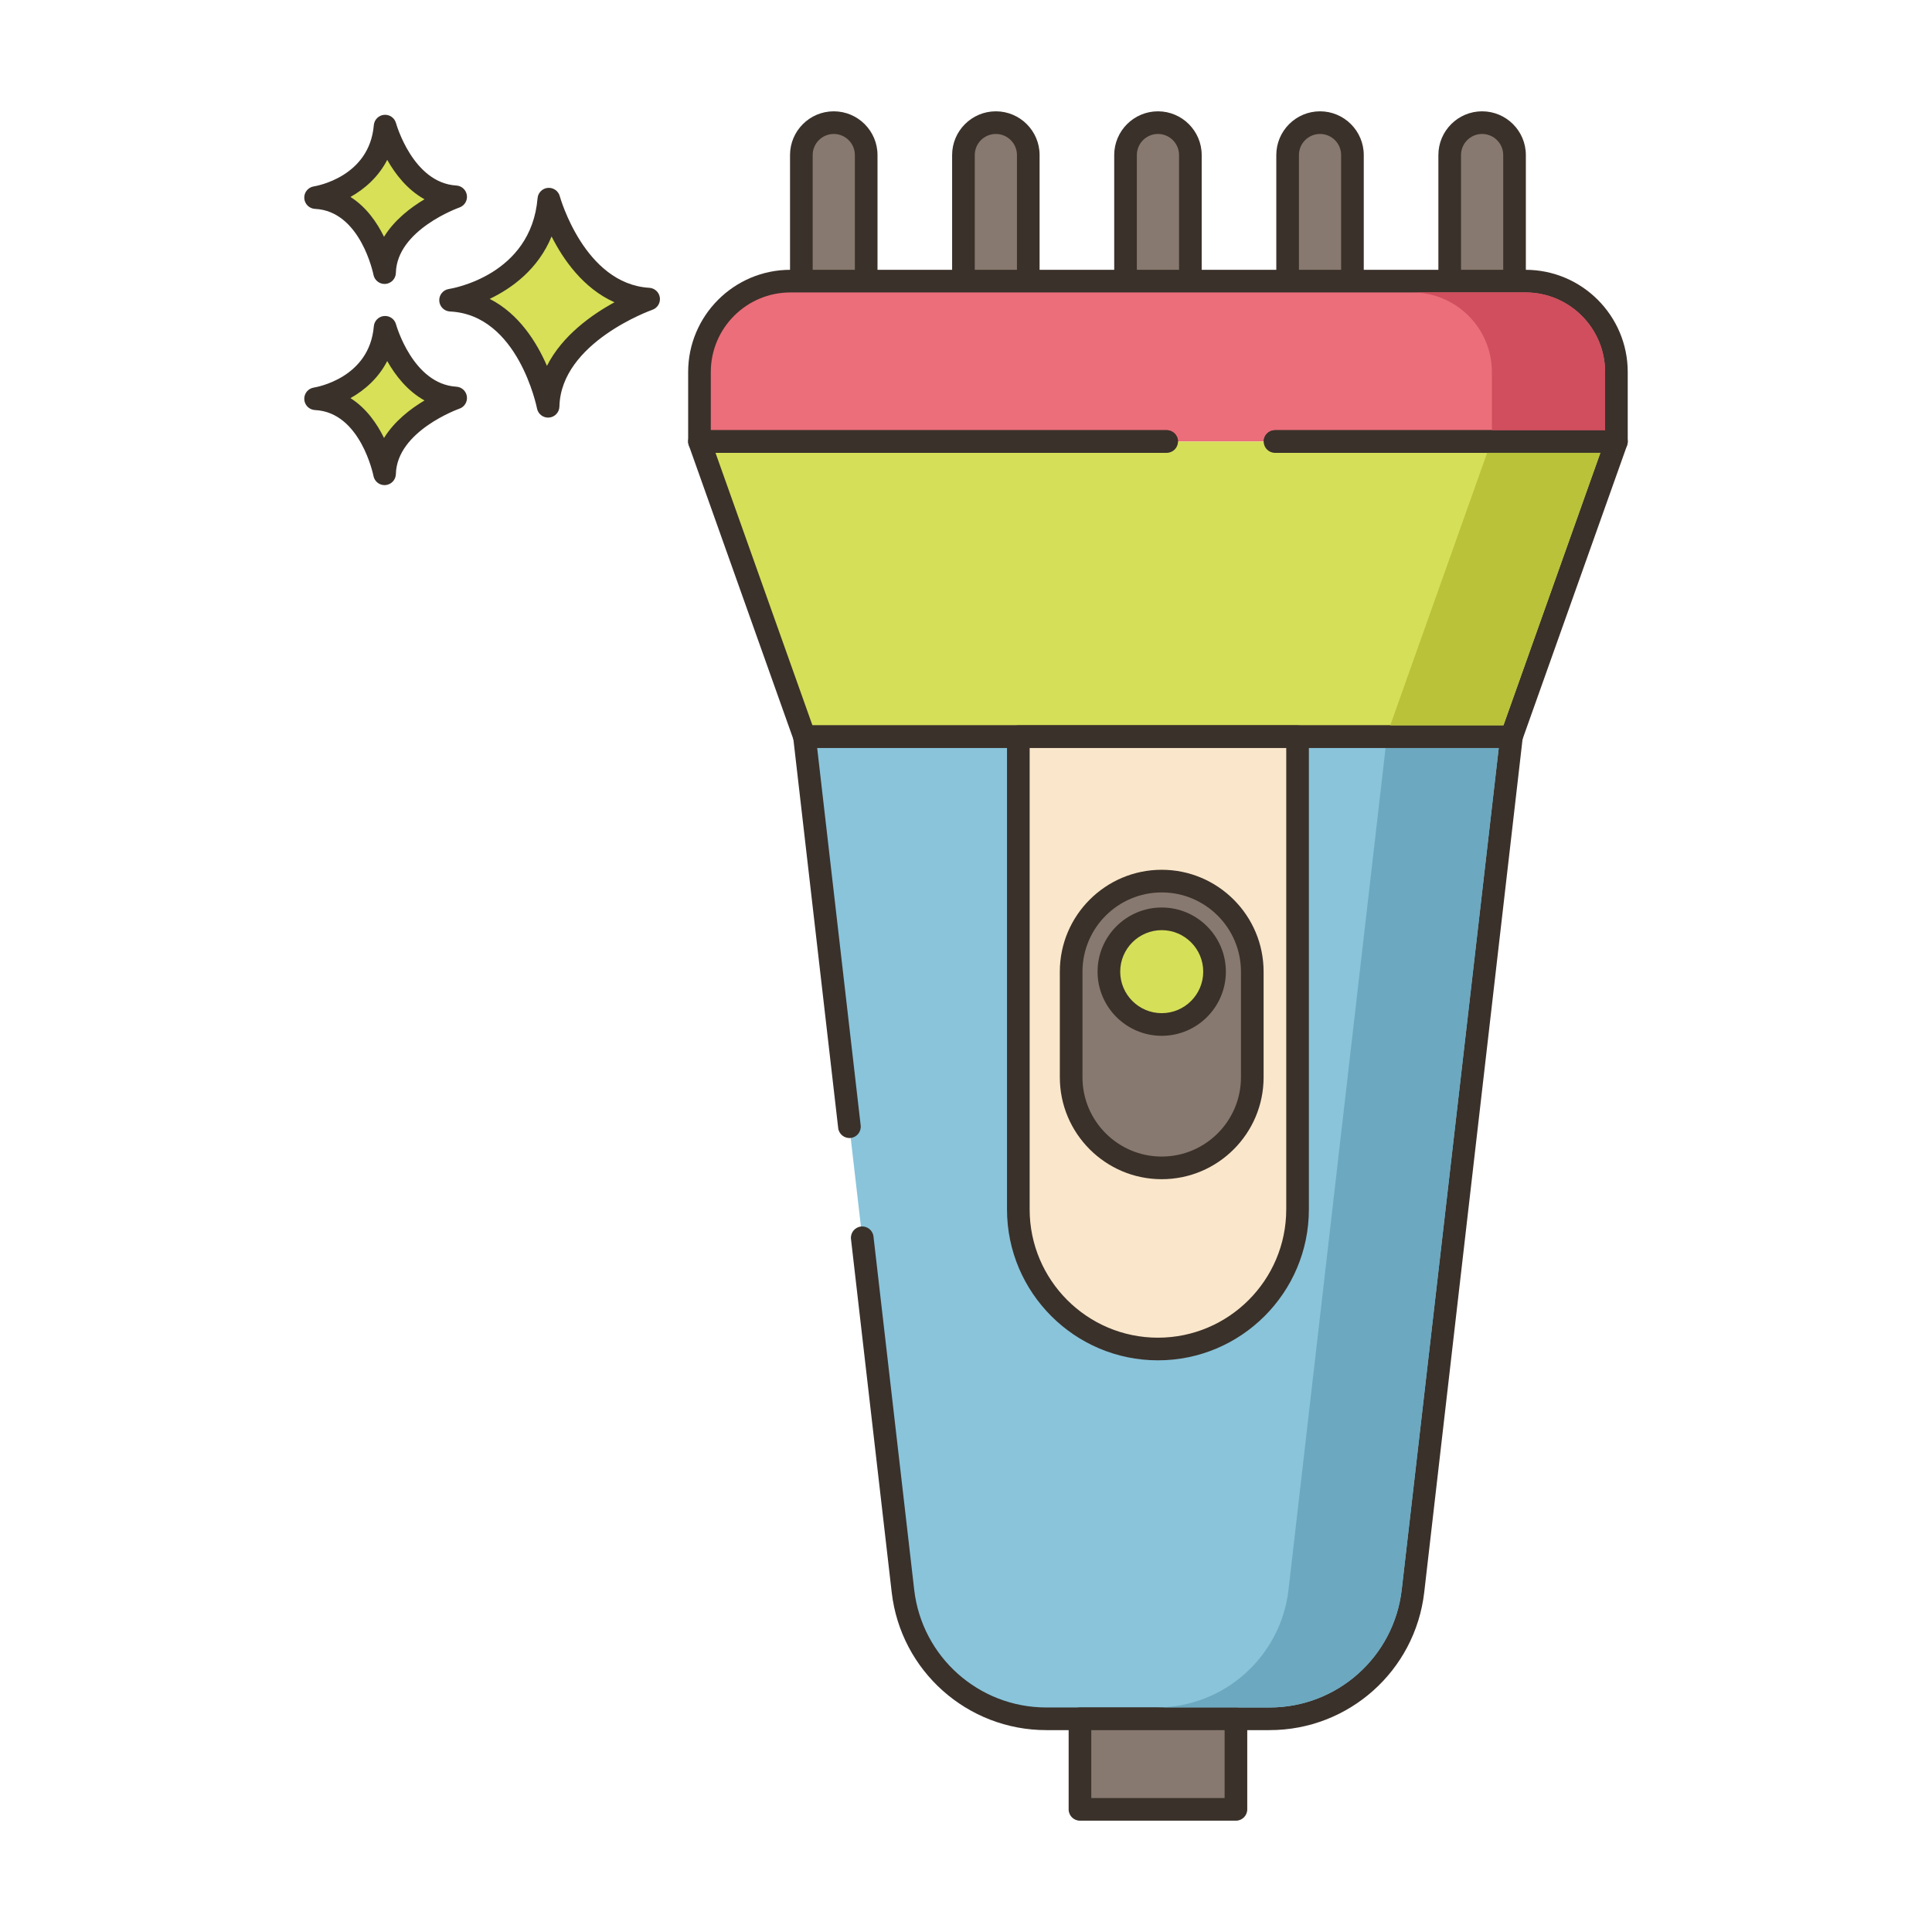 <?xml version="1.0" encoding="utf-8"?>
<!-- Generator: Adobe Illustrator 24.0.0, SVG Export Plug-In . SVG Version: 6.00 Build 0)  -->
<svg version="1.1" id="Layer_1" xmlns="http://www.w3.org/2000/svg" xmlns:xlink="http://www.w3.org/1999/xlink" x="0px" y="0px"
	 viewBox="0 0 256 256" enable-background="new 0 0 256 256" xml:space="preserve">
<g>
	<path fill="#87796F" d="M110.479,46.25L110.479,46.25c-2.372,0-4.296-1.923-4.296-4.295V20.546c0-2.372,1.923-4.296,4.296-4.296
		l0,0c2.372,0,4.295,1.923,4.295,4.296v21.409C114.775,44.327,112.852,46.25,110.479,46.25z"/>
	<path fill="#3A312A" d="M110.479,47.75c-3.196,0-5.796-2.6-5.796-5.795V20.545c0-3.196,2.6-5.795,5.796-5.795
		c3.196,0,5.795,2.6,5.795,5.795v21.409C116.275,45.15,113.675,47.75,110.479,47.75z M110.479,17.75
		c-1.541,0-2.796,1.254-2.796,2.795v21.409c0,1.542,1.254,2.795,2.796,2.795c1.542,0,2.795-1.254,2.795-2.795V20.545
		C113.275,19.004,112.021,17.75,110.479,17.75z"/>
	<path fill="#87796F" d="M131.957,46.25L131.957,46.25c-2.372,0-4.295-1.923-4.295-4.295V20.546c0-2.372,1.923-4.296,4.295-4.296
		l0,0c2.372,0,4.295,1.923,4.295,4.296v21.409C136.252,44.327,134.329,46.25,131.957,46.25z"/>
	<path fill="#3A312A" d="M131.956,47.75c-3.196,0-5.795-2.6-5.795-5.795V20.545c0-3.196,2.6-5.795,5.795-5.795
		c3.196,0,5.796,2.6,5.796,5.795v21.409C137.752,45.15,135.152,47.75,131.956,47.75z M131.956,17.75
		c-1.542,0-2.795,1.254-2.795,2.795v21.409c0,1.542,1.254,2.795,2.795,2.795s2.796-1.254,2.796-2.795V20.545
		C134.752,19.004,133.498,17.75,131.956,17.75z"/>
	<path fill="#87796F" d="M153.434,46.25L153.434,46.25c-2.372,0-4.295-1.923-4.295-4.295V20.546c0-2.372,1.923-4.296,4.295-4.296
		l0,0c2.372,0,4.295,1.923,4.295,4.296v21.409C157.729,44.327,155.806,46.25,153.434,46.25z"/>
	<path fill="#3A312A" d="M153.434,47.75c-3.196,0-5.795-2.6-5.795-5.795V20.545c0-3.196,2.6-5.795,5.795-5.795
		s5.796,2.6,5.796,5.795v21.409C159.23,45.15,156.629,47.75,153.434,47.75z M153.434,17.75c-1.541,0-2.795,1.254-2.795,2.795v21.409
		c0,1.542,1.254,2.795,2.795,2.795c1.542,0,2.796-1.254,2.796-2.795V20.545C156.23,19.004,154.975,17.75,153.434,17.75z"/>
	<path fill="#87796F" d="M174.911,46.25L174.911,46.25c-2.372,0-4.296-1.923-4.296-4.295V20.546c0-2.372,1.923-4.296,4.296-4.296
		l0,0c2.372,0,4.296,1.923,4.296,4.296v21.409C179.207,44.327,177.283,46.25,174.911,46.25z"/>
	<path fill="#3A312A" d="M174.911,47.75c-3.196,0-5.795-2.6-5.795-5.795V20.545c0-3.196,2.6-5.795,5.795-5.795
		s5.795,2.6,5.795,5.795v21.409C180.706,45.15,178.107,47.75,174.911,47.75z M174.911,17.75c-1.542,0-2.795,1.254-2.795,2.795
		v21.409c0,1.542,1.254,2.795,2.795,2.795s2.795-1.254,2.795-2.795V20.545C177.706,19.004,176.453,17.75,174.911,17.75z"/>
	<path fill="#87796F" d="M196.388,46.25L196.388,46.25c-2.372,0-4.295-1.923-4.295-4.295V20.546c0-2.372,1.923-4.296,4.295-4.296
		l0,0c2.372,0,4.296,1.923,4.296,4.296v21.409C200.684,44.327,198.761,46.25,196.388,46.25z"/>
	<path fill="#3A312A" d="M196.388,47.75c-3.196,0-5.795-2.6-5.795-5.795V20.545c0-3.196,2.6-5.795,5.795-5.795
		s5.795,2.6,5.795,5.795v21.409C202.184,45.15,199.584,47.75,196.388,47.75z M196.388,17.75c-1.542,0-2.795,1.254-2.795,2.795
		v21.409c0,1.542,1.254,2.795,2.795,2.795s2.795-1.254,2.795-2.795V20.545C199.184,19.004,197.93,17.75,196.388,17.75z"/>
	<path fill="#D7E057" d="M72.727,26.387c0,0,3.408,12.659,13.222,13.246c0,0-13.1,4.525-13.321,14.202
		c0,0-2.578-13.572-12.925-14.059C59.703,39.776,71.754,37.95,72.727,26.387z"/>
	<path fill="#3A312A" d="M72.627,55.335c-0.713,0-1.336-0.506-1.472-1.217C71.131,53.993,68.66,41.7,59.632,41.275
		c-0.771-0.037-1.388-0.651-1.428-1.421c-0.04-0.77,0.511-1.445,1.273-1.56c0.441-0.069,10.894-1.818,11.754-12.033
		c0.061-0.725,0.634-1.301,1.359-1.367c0.721-0.061,1.393,0.398,1.583,1.101c0.032,0.116,3.259,11.626,11.864,12.141
		c0.714,0.043,1.297,0.584,1.396,1.292c0.098,0.708-0.319,1.388-0.994,1.623c-0.121,0.042-12.118,4.31-12.313,12.819
		c-0.018,0.767-0.61,1.396-1.375,1.459C72.711,55.333,72.669,55.335,72.627,55.335z M64.886,39.605
		c3.878,1.969,6.231,5.746,7.587,8.876c2.026-4.021,5.942-6.787,8.949-8.427c-4.135-1.843-6.783-5.651-8.334-8.723
		C71.294,35.692,67.816,38.2,64.886,39.605z"/>
	<path fill="#D7E057" d="M51.029,43.367c0,0,2.411,8.954,9.352,9.369c0,0-9.266,3.201-9.422,10.045c0,0-1.824-9.6-9.142-9.944
		C41.816,52.838,50.34,51.546,51.029,43.367z"/>
	<path fill="#3A312A" d="M50.958,64.282c-0.714,0-1.337-0.507-1.473-1.22c-0.016-0.082-1.704-8.442-7.739-8.726
		c-0.771-0.037-1.388-0.651-1.428-1.421c-0.04-0.771,0.511-1.445,1.273-1.561c0.296-0.047,7.364-1.243,7.942-8.114
		c0.061-0.726,0.635-1.303,1.36-1.368c0.725-0.061,1.392,0.4,1.582,1.102l0,0c0.021,0.079,2.228,7.92,7.994,8.265
		c0.714,0.043,1.299,0.584,1.396,1.293c0.098,0.709-0.32,1.388-0.996,1.622c-0.081,0.028-8.282,2.952-8.412,8.661
		c-0.018,0.767-0.611,1.397-1.376,1.461C51.04,64.28,50.999,64.282,50.958,64.282z M46.438,52.754
		c2.107,1.333,3.523,3.394,4.447,5.28c1.376-2.232,3.515-3.872,5.364-4.972c-2.287-1.269-3.884-3.35-4.941-5.224
		C50.136,50.125,48.294,51.713,46.438,52.754z"/>
	<path fill="#D7E057" d="M51.029,16.71c0,0,2.411,8.954,9.352,9.37c0,0-9.266,3.201-9.422,10.045c0,0-1.824-9.6-9.142-9.944
		C41.816,26.18,50.34,24.889,51.029,16.71z"/>
	<path fill="#3A312A" d="M50.957,37.625c-0.713,0-1.337-0.507-1.472-1.22c-0.016-0.082-1.704-8.442-7.739-8.726
		c-0.771-0.037-1.388-0.651-1.428-1.421c-0.04-0.771,0.511-1.445,1.273-1.56c0.296-0.047,7.364-1.243,7.942-8.114
		c0.061-0.726,0.635-1.303,1.36-1.368c0.725-0.063,1.392,0.399,1.582,1.102l0,0c0.021,0.079,2.228,7.92,7.994,8.265
		c0.714,0.043,1.299,0.584,1.396,1.293c0.098,0.709-0.32,1.388-0.996,1.622c-0.081,0.028-8.282,2.952-8.412,8.662
		c-0.018,0.767-0.611,1.397-1.376,1.461C51.04,37.623,50.999,37.625,50.957,37.625z M46.438,26.097
		c2.107,1.333,3.523,3.395,4.447,5.28c1.376-2.233,3.515-3.872,5.365-4.972c-2.287-1.269-3.884-3.35-4.941-5.224
		C50.136,23.467,48.294,25.056,46.438,26.097z"/>
	<path fill="#EB6E7A" d="M168.946,58.504h45.238v-9.209c0-6.652-5.393-12.045-12.045-12.045h-97.41
		c-6.652,0-12.045,5.393-12.045,12.045v9.209h61.905H168.946z"/>
	<path fill="#3A312A" d="M214.184,60.004h-45.238c-0.829,0-1.5-0.671-1.5-1.5c0-0.829,0.671-1.5,1.5-1.5h43.738v-7.709
		c0-5.814-4.73-10.545-10.544-10.545h-97.41c-5.815,0-10.545,4.731-10.545,10.545v7.709h60.405c0.829,0,1.5,0.671,1.5,1.5
		c0,0.829-0.671,1.5-1.5,1.5H92.684c-0.829,0-1.5-0.671-1.5-1.5v-9.209c0-7.469,6.077-13.545,13.545-13.545h97.41
		c7.468,0,13.544,6.076,13.544,13.545v9.209C215.684,59.333,215.012,60.004,214.184,60.004z"/>
	<polygon fill="#D6DF58" points="154.589,58.504 92.684,58.504 106.596,97.615 200.272,97.615 214.184,58.504 168.946,58.504 	"/>
	<path fill="#3A312A" d="M200.271,99.115h-93.675c-0.635,0-1.201-0.399-1.413-0.997L91.271,59.007
		c-0.164-0.459-0.094-0.97,0.188-1.368c0.281-0.399,0.738-0.635,1.226-0.635h61.905c0.829,0,1.5,0.671,1.5,1.5
		c0,0.829-0.671,1.5-1.5,1.5H94.809l12.846,36.111h91.558l12.845-36.111h-43.112c-0.829,0-1.5-0.671-1.5-1.5
		c0-0.829,0.671-1.5,1.5-1.5h45.238c0.487,0,0.944,0.237,1.226,0.635c0.281,0.398,0.351,0.908,0.188,1.368l-13.912,39.111
		C201.472,98.716,200.906,99.115,200.271,99.115z"/>
	<path fill="#89C4DB" d="M114.249,164.011l5.395,46.806c1.112,9.65,9.283,16.933,18.997,16.933h29.585
		c9.714,0,17.885-7.283,18.997-16.933l13.048-113.202h-93.676l5.957,51.68L114.249,164.011z"/>
	<path fill="#3A312A" d="M168.227,229.25h-29.585c-10.479,0-19.287-7.851-20.487-18.261l-5.395-46.806
		c-0.095-0.823,0.496-1.567,1.318-1.662c0.818-0.096,1.567,0.495,1.662,1.318l5.395,46.806c1.025,8.896,8.552,15.605,17.507,15.605
		h29.585c8.955,0,16.481-6.708,17.507-15.605l12.855-111.53h-90.31l5.764,50.008c0.095,0.823-0.496,1.567-1.318,1.662
		c-0.826,0.093-1.567-0.495-1.662-1.318l-5.956-51.68c-0.049-0.425,0.086-0.851,0.371-1.17c0.285-0.319,0.692-0.502,1.12-0.502
		h93.675c0.428,0,0.835,0.183,1.12,0.502s0.419,0.745,0.371,1.17l-13.048,113.202C187.514,221.399,178.706,229.25,168.227,229.25z"
		/>
	<path fill="#FAE6CA" d="M171.934,160.25V97.615h-37v62.635c0,10.217,8.283,18.5,18.5,18.5h0
		C163.651,178.75,171.934,170.467,171.934,160.25z"/>
	<path fill="#3A312A" d="M153.434,180.25c-11.028,0-20.001-8.972-20.001-20V97.615c0-0.829,0.671-1.5,1.5-1.5h37
		c0.829,0,1.5,0.671,1.5,1.5v62.635C173.434,171.278,164.462,180.25,153.434,180.25z M136.434,99.115v61.135c0,9.374,7.626,17,17,17
		c9.374,0,17-7.626,17-17V99.115H136.434z"/>
	<rect x="143.1" y="227.75" fill="#87796F" width="20.667" height="12"/>
	<path fill="#3A312A" d="M163.767,241.25h-20.667c-0.829,0-1.5-0.671-1.5-1.5v-12c0-0.829,0.671-1.5,1.5-1.5h20.667
		c0.829,0,1.5,0.671,1.5,1.5v12C165.267,240.579,164.596,241.25,163.767,241.25z M144.601,238.25h17.667v-9h-17.667V238.25z"/>
	<path fill="#87796F" d="M153.934,154.75L153.934,154.75c-6.628,0-12-5.373-12-12v-14c0-6.627,5.373-12,12-12h0
		c6.627,0,12,5.373,12,12v14C165.934,149.377,160.561,154.75,153.934,154.75z"/>
	<path fill="#3A312A" d="M153.934,156.25c-7.444,0-13.501-6.056-13.501-13.5v-14c0-7.444,6.056-13.5,13.5-13.5
		c7.444,0,13.5,6.056,13.5,13.5v14C167.434,150.194,161.378,156.25,153.934,156.25z M153.934,118.25
		c-5.79,0-10.501,4.71-10.501,10.5v14c0,5.79,4.71,10.5,10.5,10.5h0.001c5.79,0,10.499-4.71,10.499-10.5v-14
		C164.434,122.96,159.724,118.25,153.934,118.25z"/>
	<circle fill="#D6DF58" cx="153.934" cy="128.75" r="7"/>
	<path fill="#3A312A" d="M153.934,137.25c-4.687,0-8.5-3.813-8.5-8.5s3.813-8.5,8.5-8.5c4.687,0,8.5,3.813,8.5,8.5
		S158.621,137.25,153.934,137.25z M153.934,123.25c-3.033,0-5.5,2.467-5.5,5.5s2.467,5.5,5.5,5.5s5.5-2.467,5.5-5.5
		S156.966,123.25,153.934,123.25z"/>
	<path fill="#D04E5D" d="M212.684,49.29V57h-15v-7.71c0-5.81-4.73-10.54-10.54-10.54h15C207.954,38.75,212.684,43.48,212.684,49.29z
		"/>
	<polygon fill="#B9C239" points="212.054,60 199.214,96.12 184.214,96.12 197.054,60 	"/>
	<path fill="#6CA8BF" d="M198.594,99.12l-12.86,111.53c-1.03,8.89-8.55,15.6-17.51,15.6h-15c8.96,0,16.48-6.71,17.51-15.6
		l12.86-111.53H198.594z"/>
</g>
</svg>
